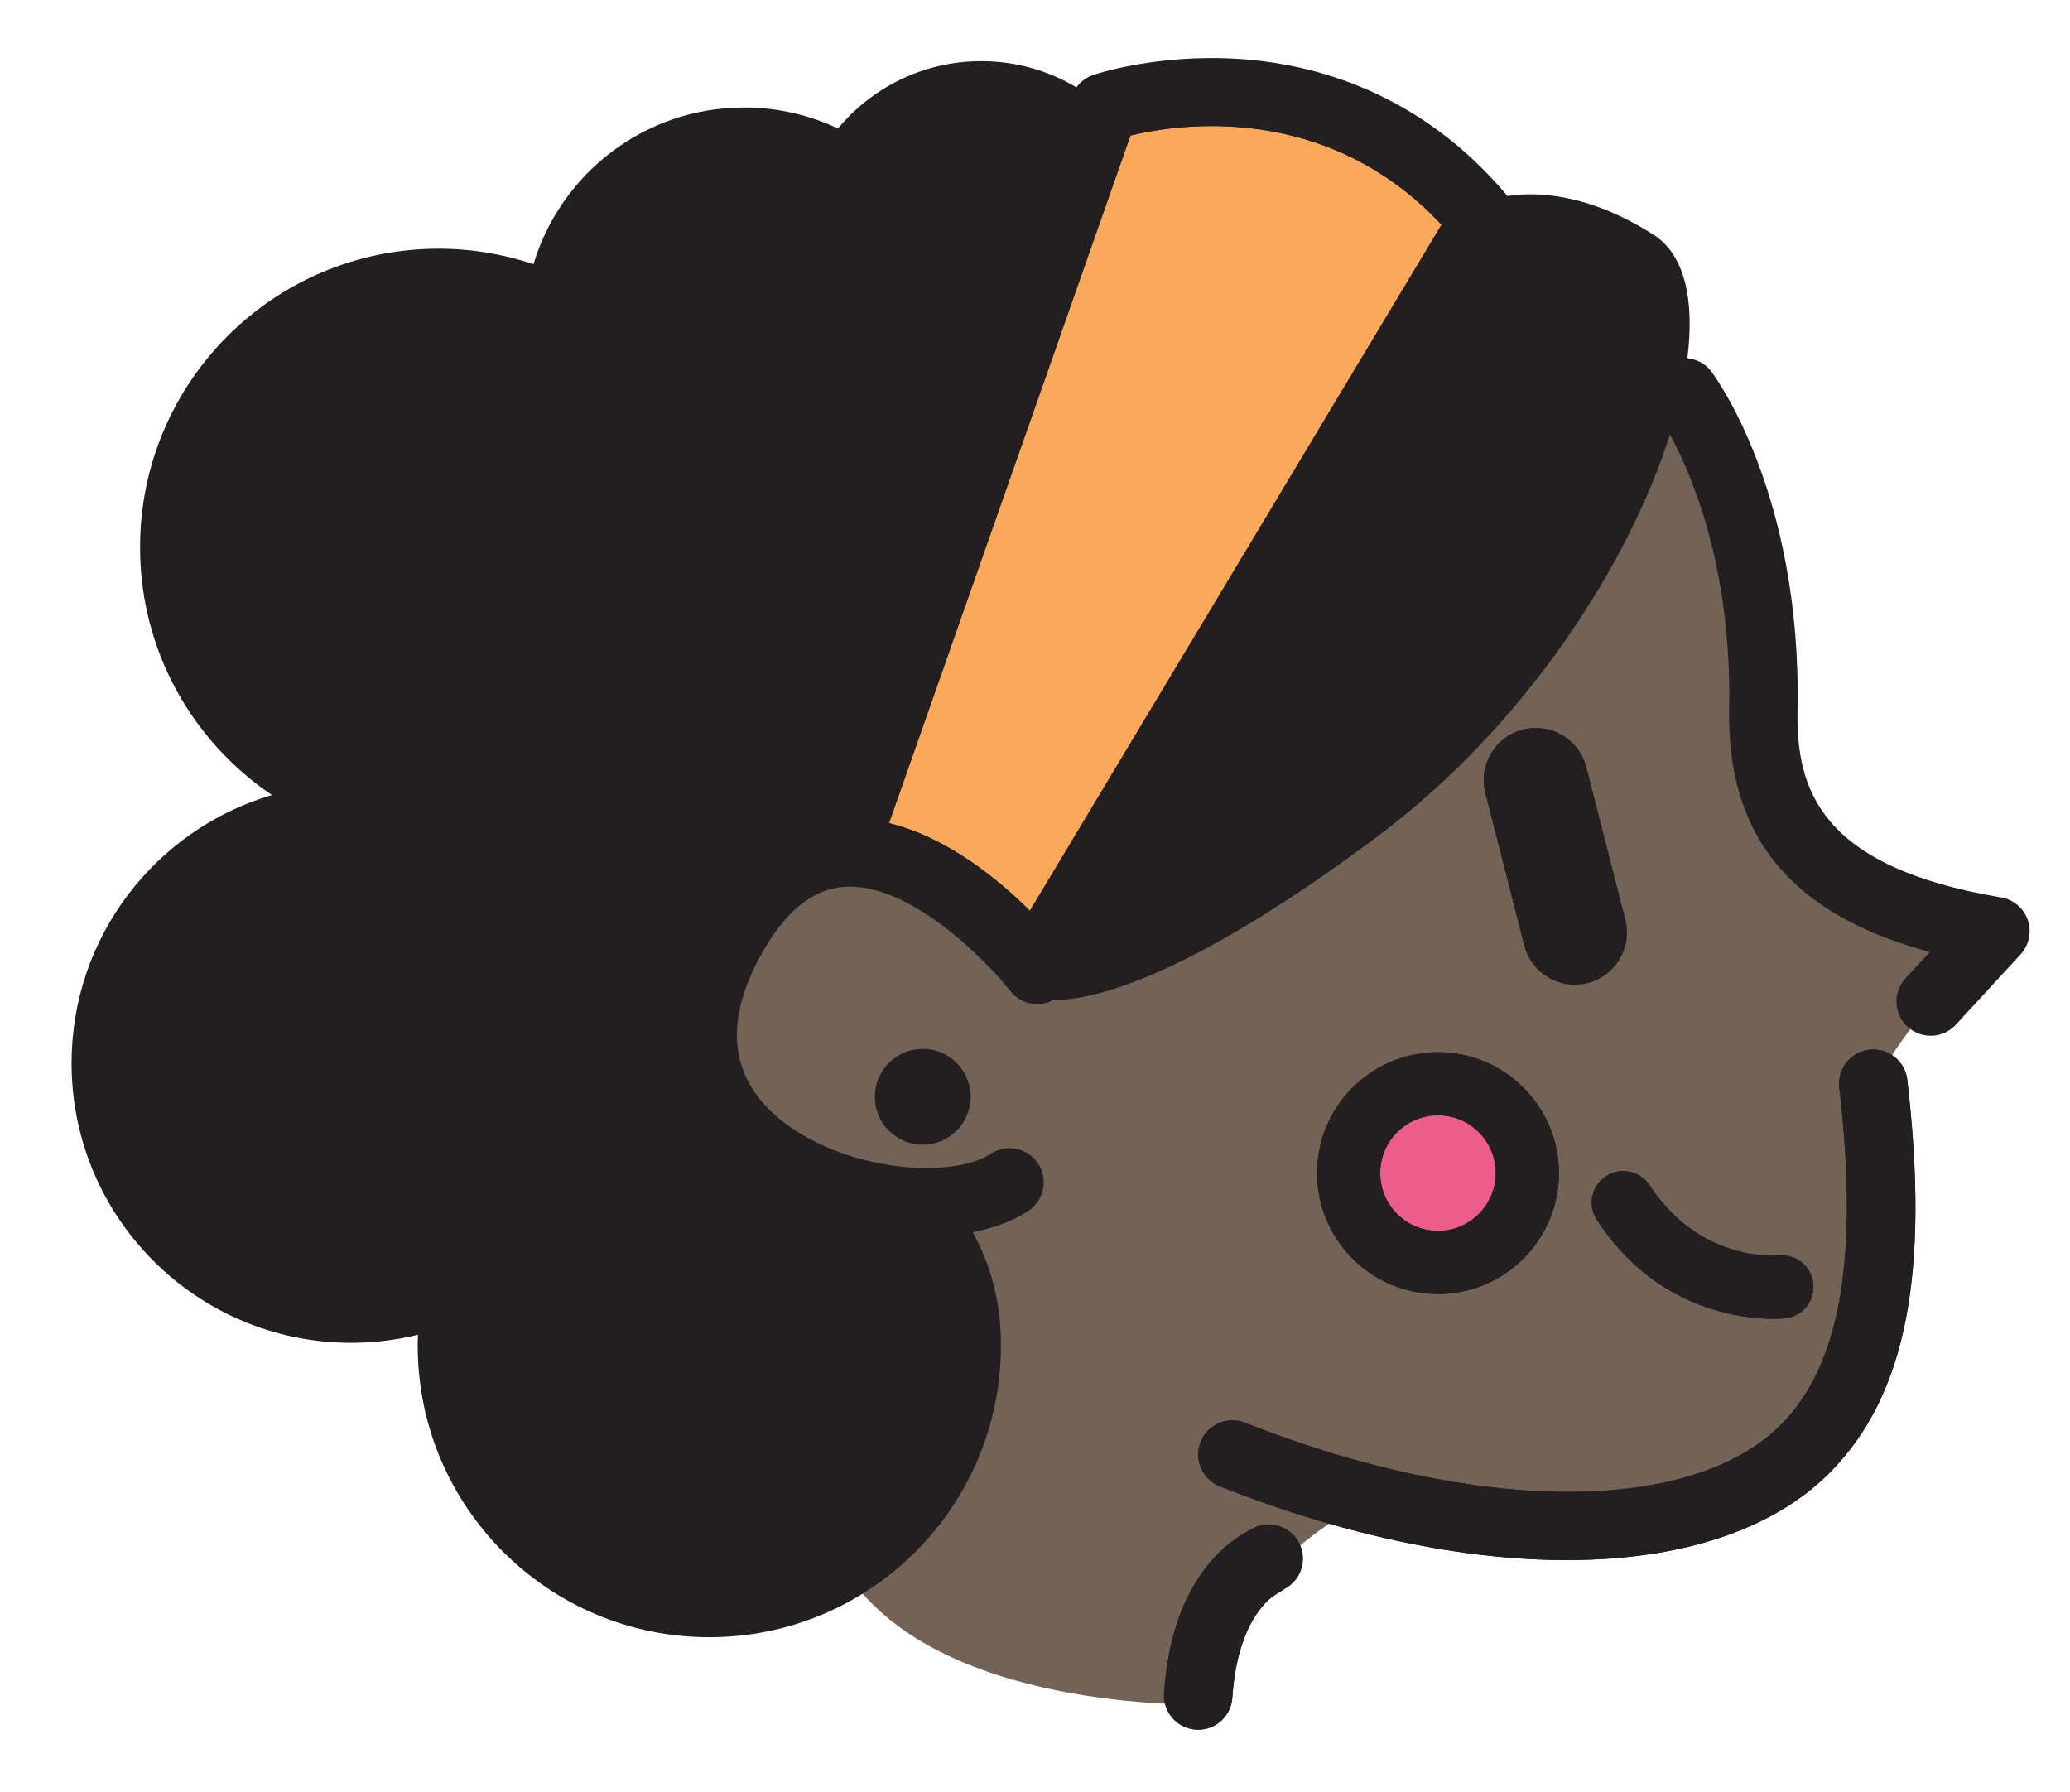 <?xml version="1.0" encoding="utf-8"?>
<!-- Generator: Adobe Illustrator 16.0.0, SVG Export Plug-In . SVG Version: 6.00 Build 0)  -->
<!DOCTYPE svg PUBLIC "-//W3C//DTD SVG 1.1//EN" "http://www.w3.org/Graphics/SVG/1.1/DTD/svg11.dtd">
<svg version="1.1" id="Layer_1" xmlns="http://www.w3.org/2000/svg" xmlns:xlink="http://www.w3.org/1999/xlink" x="0px" y="0px"
	 width="372px" height="322px" viewBox="0 0 372 322" enable-background="new 0 0 372 322" xml:space="preserve">
<g>
	<g>
		<path fill="#736357" d="M294.85,63.654c0,0,16.356,11.278,19.192,34.726c2.836,23.448,2.065,47.834,11.561,54.792
			c9.494,6.957,31.516,15.76,31.516,15.76s-20.814,21.607-20.208,28.153c0.606,6.545,2.496,33.122-3.465,49.158
			c-5.963,16.036-20.624,26.121-43.797,27.937c-23.173,1.814-41.611-5.786-41.611-5.786s-29.771,13.748-31.44,37.866
			c0,0-49.119,1.576-64.991-24.592c0,0,11.466-17.971,14.221-33.576c2.754-15.606,0-32.069,0-32.069s-43.052-2.694-40.248-31.422
			c2.804-28.728,33.543-47.699,62.864-4.637C188.444,179.964,276.407,155.873,294.85,63.654z"/>
	</g>
</g>
<g>
	<circle fill="#EC5D8C" cx="258.421" cy="210.794" r="16.059"/>
</g>
<g>
	<g>
		<circle fill="#231F20" cx="165.827" cy="197.085" r="8.614"/>
	</g>
</g>
<g>
	<path fill="#FAA95C" d="M151.606,152.59l46.81-133.29c0,0,40.187-13.713,68.226,20.393l-79.267,132.093"/>
</g>
<g>
	<g>
		<path fill="#231F20" d="M335.942,188.629c-3.374,0.391-5.792,3.442-5.4,6.814c3.525,30.414,0.25,49.602-10.31,60.381
			c-8.002,8.169-21.636,12.25-38.459,12.25c-16.945-0.002-37.129-4.146-58.03-12.428c-3.157-1.252-6.729,0.295-7.98,3.451
			c-1.25,3.156,0.296,6.729,3.451,7.98c22.343,8.853,43.818,13.255,62.325,13.254c20.352-0.001,37.113-5.325,47.478-15.904
			c13.543-13.826,17.781-35.537,13.74-70.4C342.365,190.655,339.319,188.23,335.942,188.629z"/>
	</g>
	<g>
		<path fill="#231F20" d="M364.417,165.326c-0.731-2.136-2.573-3.697-4.799-4.07c-32.609-5.464-36.853-19.421-36.579-33.688
			c0.743-38.915-14.834-59.935-15.497-60.81c-1.079-1.424-2.657-2.236-4.303-2.395c1.342-10.554-0.537-18.659-6.062-22.175
			c-11.872-7.554-21.185-7.757-26.268-6.967c-15.8-18.851-35.071-23.821-48.516-24.65c-14.603-0.897-25.506,2.754-25.962,2.911
			c-1.214,0.414-2.245,1.197-2.981,2.211c-5.004-2.982-10.847-4.701-17.096-4.701c-10.362,0-19.623,4.709-25.763,12.1
			c-5.117-2.418-10.834-3.778-16.87-3.778c-17.871,0-32.966,11.871-37.844,28.153c-5.361-1.795-11.09-2.782-17.053-2.782
			c-29.631,0-53.654,24.019-53.654,53.652c0,18.54,9.404,34.883,23.699,44.519c-20.812,6.141-36.006,25.384-36.006,48.188
			c0,27.751,22.495,50.245,50.246,50.245c4.14,0,8.158-0.51,12.006-1.455c-0.022,0.648-0.048,1.295-0.048,1.949
			c0,28.943,23.463,52.404,52.405,52.404c28.944,0,52.405-23.461,52.405-52.404c0-8.041-1.817-14.361-5.056-20.377
			c3.752-0.726,7.162-1.97,9.963-3.801c2.843-1.857,3.641-5.668,1.783-8.51s-5.666-3.639-8.511-1.782
			c-3.691,2.413-10.643,3.201-18.141,2.051c-8.332-1.276-15.993-4.685-21.015-9.352c-7.833-7.277-8.557-16.833-2.154-28.402
			c4.306-7.777,9.155-11.782,14.829-12.244c11.766-0.954,25.641,13.188,30,18.719c1.886,2.398,5.199,3.008,7.789,1.583
			c6.059,0.097,22.731-2.917,57.903-29.15c26.887-20.054,45.459-49.166,52.84-72.439c3.888,7.138,11.124,23.911,10.64,49.255
			c-0.438,22.903,11.082,36.989,36.056,43.729l-4.361,4.737c-2.3,2.499-2.139,6.388,0.358,8.688
			c1.182,1.087,2.675,1.624,4.162,1.624c1.659,0,3.314-0.667,4.526-1.984l11.64-12.645
			C364.653,169.823,365.148,167.459,364.417,165.326z M159.762,147.918l43.396-123.566c8.586-2.082,35.088-6.133,55.904,16.023
			l-73.978,123.281C179.329,157.934,170.171,150.44,159.762,147.918z"/>
	</g>
	<g>
		<path fill="#231F20" d="M285.069,137.85c-1.282-5.006-6.379-8.026-11.385-6.747c-5.008,1.28-8.028,6.377-6.749,11.383l7.005,27.4
			c1.28,5.008,6.379,8.03,11.385,6.748c5.008-1.278,8.028-6.377,6.748-11.383L285.069,137.85z"/>
	</g>
	<g>
		<path fill="#231F20" d="M286.97,219.199c10.561,16.188,26.047,17.775,31.711,17.775c1.23,0,1.999-0.075,2.15-0.092
			c3.117-0.336,5.37-3.134,5.034-6.25c-0.336-3.117-3.141-5.369-6.25-5.035c-0.141,0.018-14.045,1.342-23.14-12.6
			c-1.713-2.625-5.228-3.364-7.855-1.654C285.996,213.057,285.257,216.574,286.97,219.199z"/>
	</g>
	<g>
		<path fill="#231F20" d="M236.687,210.794c0,11.985,9.749,21.735,21.732,21.735c11.986,0,21.736-9.75,21.736-21.735
			c0-11.983-9.75-21.733-21.736-21.733C246.436,189.061,236.687,198.811,236.687,210.794z M268.805,210.794
			c0,5.727-4.659,10.386-10.386,10.386c-5.725,0-10.382-4.659-10.382-10.386c0-5.726,4.657-10.384,10.382-10.384
			C264.146,200.41,268.805,205.068,268.805,210.794z"/>
	</g>
	<g>
		<path fill="#231F20" d="M227.098,273.908c-0.786,0.225-4.916,1.57-9.072,6.181c-5.17,5.734-8.14,13.86-8.831,24.153
			c-0.228,3.389,2.335,6.319,5.722,6.547c0.14,0.009,0.28,0.014,0.418,0.014c3.207,0,5.909-2.488,6.127-5.736
			c1.094-16.31,8.846-19.268,9.176-19.386c-0.118,0.043-0.182,0.057-0.182,0.057L227.098,273.908z"/>
	</g>
</g>
<g>
	<g>
		<path fill="#231F20" d="M335.942,188.629c-3.374,0.391-5.792,3.442-5.4,6.814c3.525,30.414,0.25,49.602-10.31,60.381
			c-8.002,8.169-21.636,12.25-38.459,12.25c-16.945-0.002-37.129-4.146-58.03-12.428c-3.157-1.252-6.729,0.295-7.98,3.451
			c-1.25,3.156,0.296,6.729,3.451,7.98c22.343,8.853,43.818,13.255,62.325,13.254c20.352-0.001,37.113-5.325,47.478-15.904
			c13.543-13.826,17.781-35.537,13.74-70.4C342.365,190.655,339.319,188.23,335.942,188.629z"/>
	</g>
	<g>
		<path fill="#231F20" d="M198.416,19.3l-46.81,133.29l35.768,19.196l79.267-132.093C238.603,5.587,198.416,19.3,198.416,19.3z
			 M185.084,163.656c-5.755-5.722-14.913-13.216-25.322-15.738l43.396-123.566c8.586-2.082,35.088-6.133,55.904,16.023
			L185.084,163.656z"/>
	</g>
	<g>
		<path fill="#231F20" d="M285.069,137.85c-1.282-5.006-6.379-8.026-11.385-6.747c-5.008,1.28-8.028,6.377-6.749,11.383l7.005,27.4
			c1.28,5.008,6.379,8.03,11.385,6.748c5.008-1.278,8.028-6.377,6.748-11.383L285.069,137.85z"/>
	</g>
	<g>
		<path fill="#231F20" d="M286.97,219.199c10.561,16.188,26.047,17.775,31.711,17.775c1.23,0,1.999-0.075,2.15-0.092
			c3.117-0.336,5.37-3.134,5.034-6.25c-0.336-3.117-3.141-5.369-6.25-5.035c-0.141,0.018-14.045,1.342-23.14-12.6
			c-1.713-2.625-5.228-3.364-7.855-1.654C285.996,213.057,285.257,216.574,286.97,219.199z"/>
	</g>
	<g>
		<path fill="#231F20" d="M236.687,210.794c0,11.985,9.749,21.735,21.732,21.735c11.986,0,21.736-9.75,21.736-21.735
			c0-11.983-9.75-21.733-21.736-21.733C246.436,189.061,236.687,198.811,236.687,210.794z M268.805,210.794
			c0,5.727-4.659,10.386-10.386,10.386c-5.725,0-10.382-4.659-10.382-10.386c0-5.726,4.657-10.384,10.382-10.384
			C264.146,200.41,268.805,205.068,268.805,210.794z"/>
	</g>
</g>
<g>
	<path fill="#231F20" d="M233.509,277.295c-0.062-0.123-0.129-0.246-0.201-0.367c-1.31-2.215-3.792-3.303-6.191-2.949l-0.02-0.07
		c-0.118,0.033-0.319,0.097-0.576,0.188c-0.562,0.141-1.112,0.361-1.636,0.67c-0.076,0.045-0.145,0.093-0.22,0.138
		c-1.753,0.888-4.19,2.466-6.641,5.186c-5.17,5.734-8.14,13.86-8.831,24.153c-0.228,3.389,2.335,6.319,5.722,6.547
		c0.14,0.009,0.28,0.014,0.418,0.014c3.207,0,5.909-2.488,6.127-5.736c0.728-10.848,4.399-15.785,6.875-17.913
		c0.696-0.48,1.438-0.962,2.23-1.446c0.032-0.012,0.058-0.021,0.07-0.026c-0.024,0.009-0.036,0.013-0.057,0.019
		c0.192-0.117,0.367-0.233,0.564-0.35C233.947,283.692,234.953,280.158,233.509,277.295z"/>
</g>
</svg>
